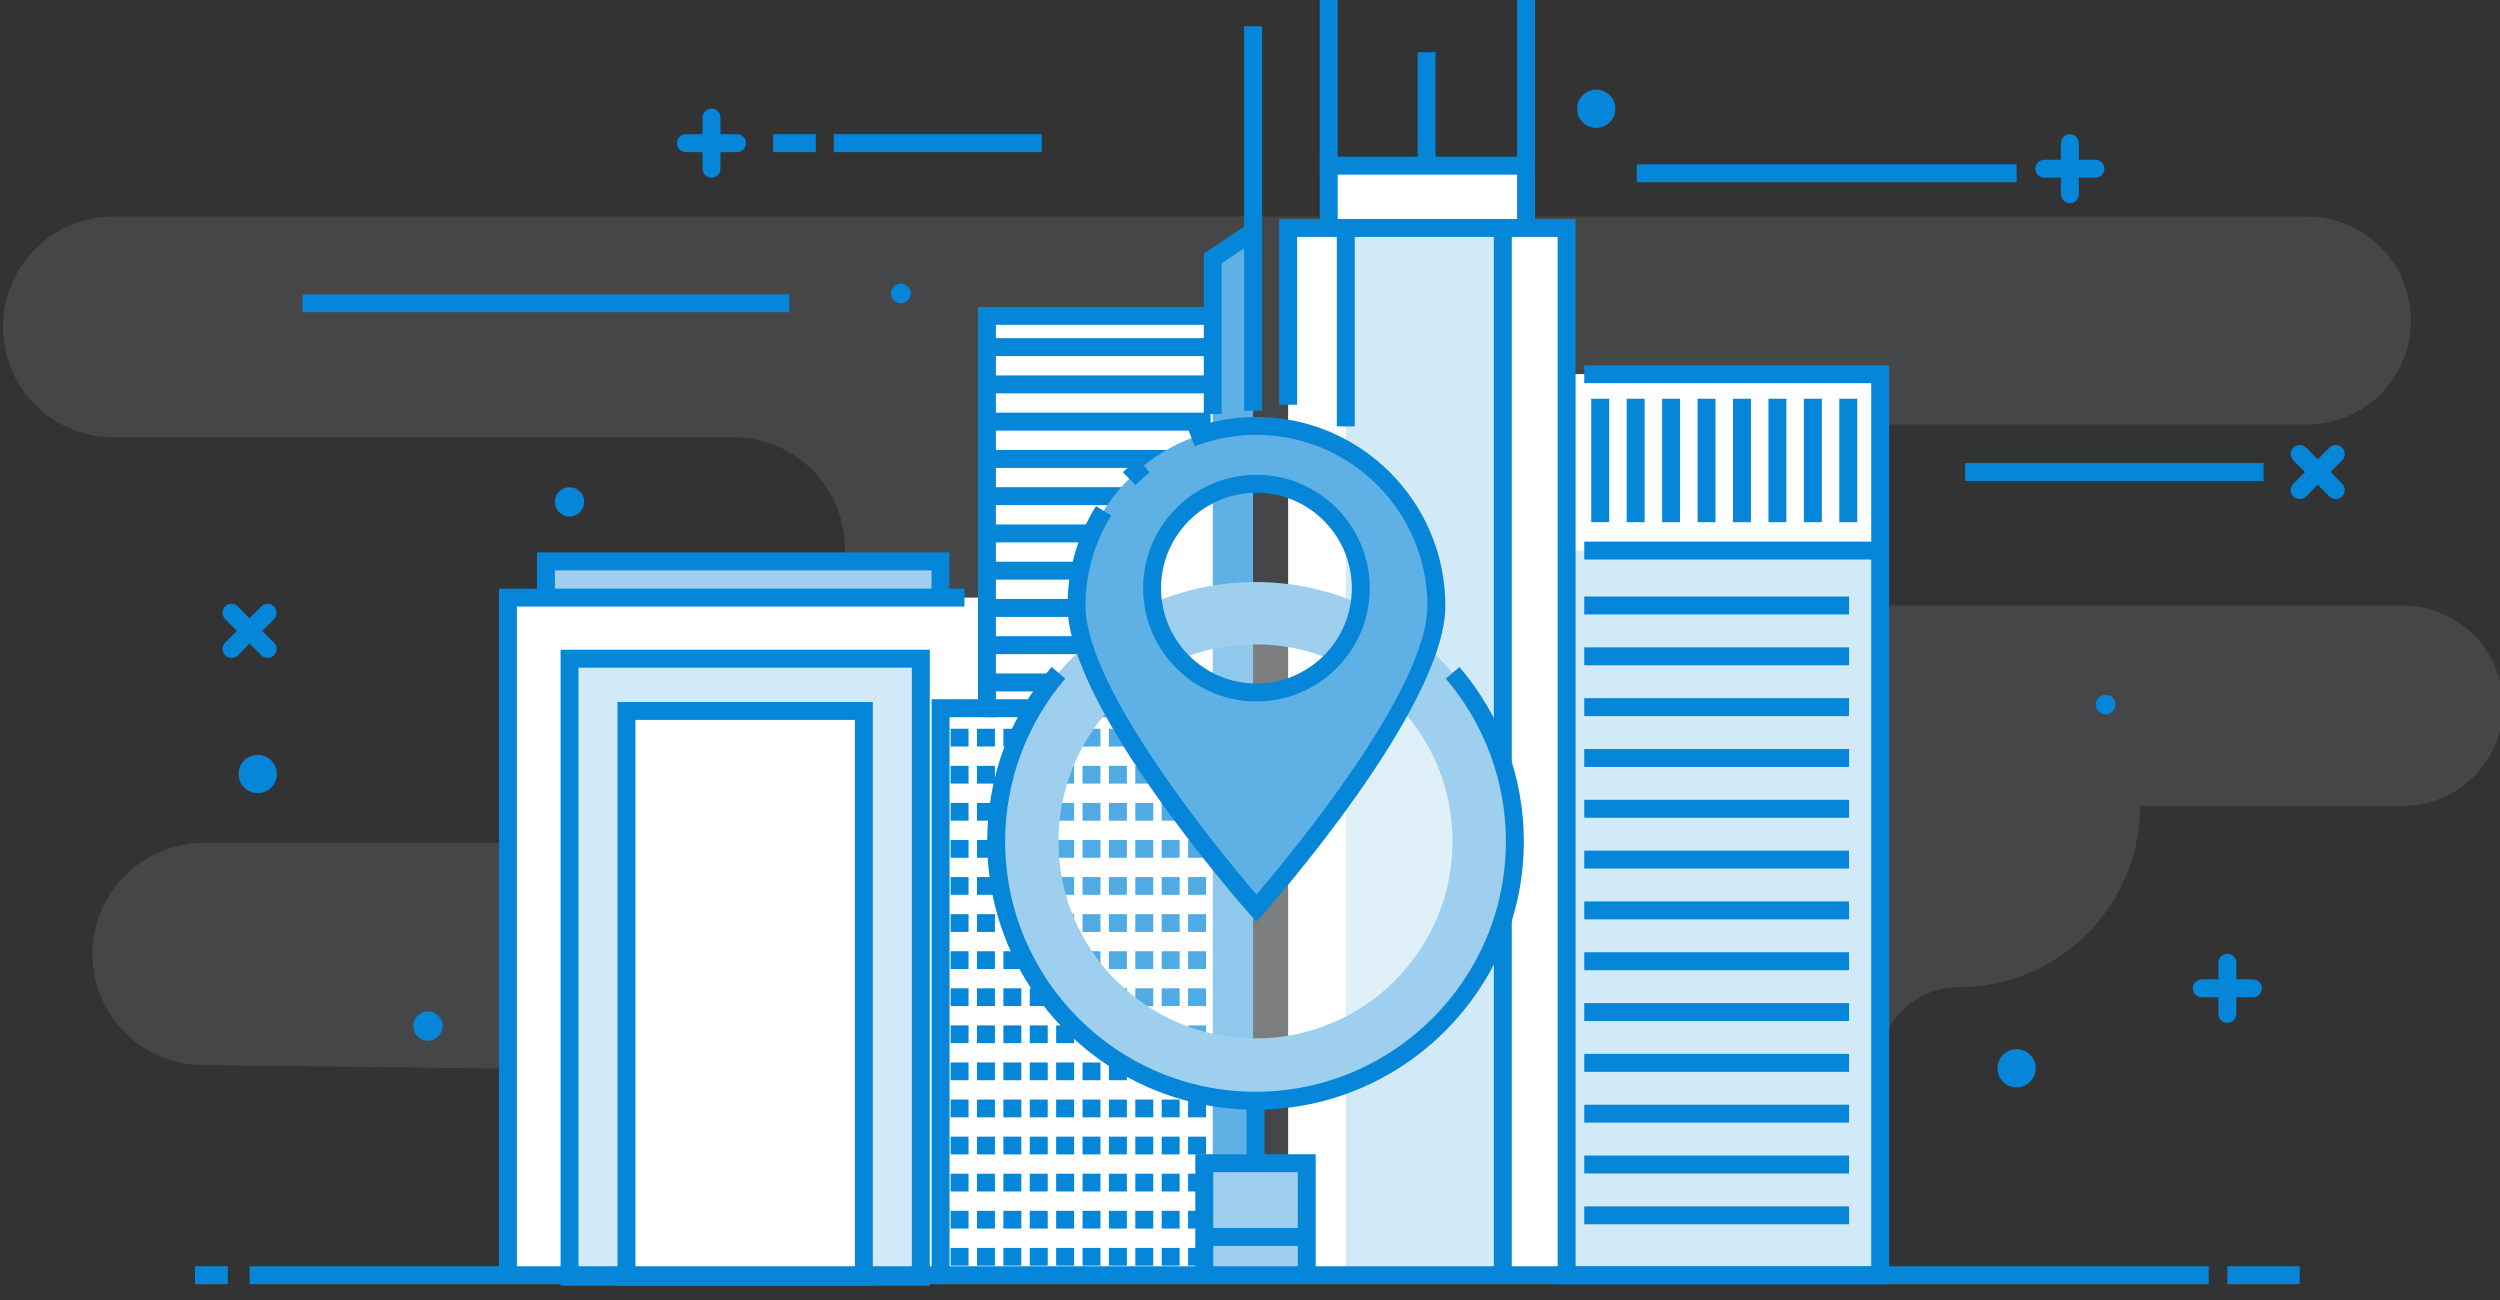 <svg xmlns="http://www.w3.org/2000/svg" xmlns:xlink="http://www.w3.org/1999/xlink" width="500" height="260" x="0" y="0" enable-background="new 0 0 500 260" version="1.1" viewBox="0 0 500 260" xml:space="preserve"><rect x="0" y="0" width="500" height="260" fill="#333333" stroke="none"/><g id="Layer_2" display="none"><rect width="1114" height="746" x="-307" y="-243" fill="#004DDA" display="inline"/></g><g id="Layer_1"><g id="XMLID_27_"><g id="XMLID_10_"><path fill="#EDF6FC" d="M22.68,43.311h438.716c11.482,0,20.794,9.311,20.794,20.796l0,0 c0,11.486-9.312,20.795-20.794,20.795h-85.729c-10,0-18.11,8.11-18.11,18.113l0,0c0,10.002,8.11,18.111,18.11,18.111H480.59 c11.058,0,20.019,8.964,20.019,20.02l0,0c0,11.057-8.961,20.021-20.019,20.021h-52.572l0,0c0,20.038-16.243,36.282-36.282,36.282 l0,0c-8.848,0-16.021,7.171-16.021,16.021v42.715H145.399v-3.519c0-21.315-17.17-38.658-38.486-38.869l-66.442-0.79 c-12.174-0.122-21.979-10.025-21.979-22.2l0,0c0-12.257,9.94-22.197,22.2-22.197h66.295l0,0c0-20.213,16.385-36.6,36.599-36.6 h3.104c12.304,0,22.278-9.973,22.278-22.277l0,0c0-12.304-9.974-22.278-22.278-22.278H22.68 c-12.189,0-22.072-9.882-22.072-22.071l0,0C0.608,53.193,10.49,43.311,22.68,43.311z" opacity=".1"/></g><g id="XMLID_60_"><g id="XMLID_347_"><rect width="78.911" height="9.863" x="109.184" y="112.28" fill="#9ECFEF"/></g><g id="XMLID_336_"><path id="XMLID_1300_" fill="#0686D8" d="M189.889,123.938H107.39v-13.452h82.499V123.938z M110.978,120.35h75.323v-6.275 h-75.323V120.35z"/></g><g id="XMLID_333_"><rect width="94.889" height="135.849" x="101.589" y="119.521" fill="#FFF"/></g><g id="XMLID_77_"><polygon id="XMLID_1299_" fill="#0686D8" points="103.383 255.37 99.796 255.37 99.796 117.728 192.891 117.728 192.891 121.315 103.383 121.315"/></g><g id="XMLID_277_"><rect width="70.25" height="123.627" x="113.908" y="131.743" fill="#D2E9F7"/></g><g id="XMLID_68_"><path id="XMLID_1296_" fill="#0686D8" d="M185.953,257.163h-73.838V129.95h73.838V257.163z M115.702,253.577h66.663V133.539 h-66.663V253.577z"/></g><g id="XMLID_62_"><rect width="47.477" height="113.183" x="125.295" y="142.188" fill="#FFF"/></g><g id="XMLID_61_"><path id="XMLID_1293_" fill="#0686D8" d="M174.566,257.163H123.5V140.395h51.065V257.163z M127.088,253.577h43.89V143.981 h-43.89V253.577z"/></g></g><g id="XMLID_399_"><g id="XMLID_654_"><rect width="64.688" height="180.226" x="311.354" y="74.841" fill="#D2E9F7"/></g><g id="XMLID_653_"><rect width="64.688" height="35.273" x="311.354" y="74.841" fill="#FFF"/></g><g id="XMLID_59_"><polygon id="XMLID_1292_" fill="#0686D8" points="377.836 256.859 311.354 256.859 311.354 253.273 374.248 253.273 374.248 76.635 316.853 76.635 316.853 73.048 377.836 73.048"/></g><g id="XMLID_650_"><g id="XMLID_651_"><rect id="XMLID_1291_" width="59.189" height="3.588" x="316.853" y="108.319" fill="#0686D8"/></g></g><g id="XMLID_645_"><rect id="XMLID_1290_" width="52.954" height="3.588" x="316.853" y="119.305" fill="#0686D8"/></g><g id="XMLID_86_"><rect id="XMLID_1289_" width="52.954" height="3.588" x="316.853" y="129.468" fill="#0686D8"/></g><g id="XMLID_107_"><rect id="XMLID_1288_" width="52.954" height="3.588" x="316.853" y="139.632" fill="#0686D8"/></g><g id="XMLID_108_"><rect id="XMLID_1287_" width="52.954" height="3.586" x="316.853" y="149.798" fill="#0686D8"/></g><g id="XMLID_110_"><rect id="XMLID_1286_" width="52.954" height="3.589" x="316.853" y="159.959" fill="#0686D8"/></g><g id="XMLID_111_"><rect id="XMLID_1285_" width="52.954" height="3.586" x="316.853" y="170.125" fill="#0686D8"/></g><g id="XMLID_113_"><rect id="XMLID_1284_" width="52.954" height="3.589" x="316.853" y="180.286" fill="#0686D8"/></g><g id="XMLID_114_"><rect id="XMLID_1283_" width="52.954" height="3.588" x="316.853" y="190.452" fill="#0686D8"/></g><g id="XMLID_115_"><rect id="XMLID_1282_" width="52.954" height="3.589" x="316.853" y="200.617" fill="#0686D8"/></g><g id="XMLID_117_"><rect id="XMLID_1281_" width="52.954" height="3.587" x="316.853" y="210.78" fill="#0686D8"/></g><g id="XMLID_118_"><rect id="XMLID_1280_" width="52.954" height="3.589" x="316.853" y="220.941" fill="#0686D8"/></g><g id="XMLID_119_"><rect id="XMLID_1279_" width="52.954" height="3.587" x="316.853" y="231.107" fill="#0686D8"/></g><g id="XMLID_121_"><rect id="XMLID_1278_" width="52.954" height="3.588" x="316.853" y="241.272" fill="#0686D8"/></g><g id="XMLID_405_"><g id="XMLID_422_"><rect id="XMLID_1277_" width="3.589" height="24.693" x="318.249" y="79.747" fill="#0686D8"/></g><g id="XMLID_421_"><rect id="XMLID_1276_" width="3.588" height="24.693" x="325.337" y="79.747" fill="#0686D8"/></g><g id="XMLID_420_"><rect id="XMLID_1275_" width="3.587" height="24.693" x="332.426" y="79.747" fill="#0686D8"/></g><g id="XMLID_419_"><rect id="XMLID_1274_" width="3.586" height="24.693" x="339.514" y="79.747" fill="#0686D8"/></g><g id="XMLID_410_"><rect id="XMLID_1273_" width="3.586" height="24.693" x="346.602" y="79.747" fill="#0686D8"/></g><g id="XMLID_408_"><rect id="XMLID_1272_" width="3.589" height="24.693" x="353.687" y="79.747" fill="#0686D8"/></g><g id="XMLID_407_"><rect id="XMLID_1271_" width="3.589" height="24.693" x="360.773" y="79.747" fill="#0686D8"/></g><g id="XMLID_406_"><rect id="XMLID_1270_" width="3.587" height="24.693" x="367.86" y="79.747" fill="#0686D8"/></g></g></g><g id="XMLID_891_"><g id="XMLID_972_"><rect width="39.468" height="18.087" x="265.744" y="33.136" fill="#FFF"/></g><g id="XMLID_970_"><path id="XMLID_1267_" fill="#0686D8" d="M307.006,53.017H263.95V31.34h43.056V53.017z M267.538,49.43h35.882V34.928h-35.882 V49.43z"/></g><g id="XMLID_969_"><rect width="55.698" height="209.072" x="257.629" y="45.593" fill="#FFF"/></g><g id="XMLID_968_"><rect width="30.611" height="209.072" x="269.154" y="45.593" fill="#D2E9F7"/></g><g id="XMLID_967_"><rect id="XMLID_1266_" width="3.588" height="34.651" x="263.95" fill="#0686D8"/></g><g id="XMLID_966_"><rect id="XMLID_1265_" width="3.586" height="34.651" x="303.42" fill="#0686D8"/></g><g id="XMLID_965_"><rect id="XMLID_1264_" width="3.588" height="22.618" x="283.527" y="10.441" fill="#0686D8"/></g><g id="XMLID_652_"><polygon id="XMLID_1263_" fill="#0686D8" points="315.121 254.665 311.532 254.665 311.532 47.387 259.424 47.387 259.424 80.943 255.836 80.943 255.836 43.798 315.121 43.798"/></g><g id="XMLID_893_"><rect id="XMLID_1262_" width="3.59" height="39.691" x="267.359" y="45.593" fill="#0686D8"/></g><g id="XMLID_892_"><rect id="XMLID_1261_" width="3.587" height="208.311" x="298.769" y="45.593" fill="#0686D8"/></g></g><g id="XMLID_655_"><g id="XMLID_890_"><polygon fill="#FFF" points="188.117 255.02 242.882 255.02 242.882 63.177 197.387 63.177 197.387 142.108 188.117 142.108"/></g><g id="XMLID_428_"><polygon id="XMLID_1260_" fill="#0686D8" points="189.909 255.02 186.322 255.02 186.322 139.855 195.593 139.855 195.593 61.383 242.882 61.383 242.882 64.971 199.18 64.971 199.18 143.441 189.909 143.441"/></g><g id="XMLID_888_"><polygon fill="#5FB0E5" points="250.616 255.02 242.555 255.02 242.555 51.696 250.616 46.289"/></g><g id="XMLID_427_"><polygon id="XMLID_1259_" fill="#0686D8" points="244.348 82.812 240.761 82.812 240.761 50.739 252.412 42.924 252.412 82.141 248.823 82.141 248.823 49.651 244.348 52.653"/></g><g id="XMLID_886_"><rect id="XMLID_1258_" width="3.589" height="43.588" x="248.823" y="5.251" fill="#0686D8"/></g><g id="XMLID_841_"><rect id="XMLID_1257_" width="44.917" height="3.588" x="197.193" y="67.634" fill="#0686D8"/></g><g id="XMLID_840_"><rect id="XMLID_1256_" width="44.917" height="3.587" x="197.193" y="75.084" fill="#0686D8"/></g><g id="XMLID_839_"><rect id="XMLID_1255_" width="44.917" height="3.588" x="197.193" y="82.536" fill="#0686D8"/></g><g id="XMLID_838_"><rect id="XMLID_1254_" width="44.917" height="3.587" x="197.193" y="89.987" fill="#0686D8"/></g><g id="XMLID_837_"><rect id="XMLID_1253_" width="44.917" height="3.586" x="197.193" y="97.438" fill="#0686D8"/></g><g id="XMLID_836_"><rect id="XMLID_1252_" width="26.978" height="3.588" x="197.193" y="104.89" fill="#0686D8"/></g><g id="XMLID_835_"><rect id="XMLID_1251_" width="26.978" height="3.589" x="197.193" y="112.341" fill="#0686D8"/></g><g id="XMLID_834_"><rect id="XMLID_1250_" width="22.196" height="3.588" x="197.193" y="119.793" fill="#0686D8"/></g><g id="XMLID_833_"><rect id="XMLID_1249_" width="19.803" height="3.588" x="197.193" y="127.244" fill="#0686D8"/></g><g id="XMLID_828_"><rect id="XMLID_1248_" width="44.917" height="3.588" x="197.193" y="134.695" fill="#0686D8"/></g><g id="XMLID_827_"><rect id="XMLID_1247_" width="44.917" height="3.586" x="197.193" y="139.855" fill="#0686D8"/></g><g id="XMLID_815_"><g id="XMLID_826_"><rect id="XMLID_1246_" width="3.587" height="3.551" x="190.123" y="145.751" fill="#0686D8"/></g><g id="XMLID_825_"><rect id="XMLID_1245_" width="3.587" height="3.551" x="195.399" y="145.751" fill="#0686D8"/></g><g id="XMLID_824_"><rect id="XMLID_1244_" width="3.587" height="3.551" x="200.677" y="145.751" fill="#0686D8"/></g><g id="XMLID_823_"><rect id="XMLID_1243_" width="3.589" height="3.551" x="205.953" y="145.751" fill="#0686D8"/></g><g id="XMLID_822_"><rect id="XMLID_1242_" width="3.588" height="3.551" x="211.231" y="145.751" fill="#0686D8"/></g><g id="XMLID_821_"><rect id="XMLID_1241_" width="3.587" height="3.551" x="216.508" y="145.751" fill="#0686D8"/></g><g id="XMLID_820_"><rect id="XMLID_1240_" width="3.589" height="3.551" x="221.784" y="145.751" fill="#0686D8"/></g><g id="XMLID_819_"><rect id="XMLID_1239_" width="3.588" height="3.551" x="227.062" y="145.751" fill="#0686D8"/></g><g id="XMLID_818_"><rect id="XMLID_1238_" width="3.588" height="3.551" x="232.34" y="145.751" fill="#0686D8"/></g><g id="XMLID_816_"><rect id="XMLID_1237_" width="3.588" height="3.551" x="237.617" y="145.751" fill="#0686D8"/></g></g><g id="XMLID_804_"><g id="XMLID_814_"><rect id="XMLID_1236_" width="3.587" height="3.551" x="190.123" y="153.167" fill="#0686D8"/></g><g id="XMLID_813_"><rect id="XMLID_1235_" width="3.587" height="3.551" x="195.399" y="153.167" fill="#0686D8"/></g><g id="XMLID_812_"><rect id="XMLID_1234_" width="3.587" height="3.551" x="200.677" y="153.167" fill="#0686D8"/></g><g id="XMLID_811_"><rect id="XMLID_1233_" width="3.589" height="3.551" x="205.953" y="153.167" fill="#0686D8"/></g><g id="XMLID_810_"><rect id="XMLID_1232_" width="3.588" height="3.551" x="211.231" y="153.167" fill="#0686D8"/></g><g id="XMLID_809_"><rect id="XMLID_1231_" width="3.587" height="3.551" x="216.508" y="153.167" fill="#0686D8"/></g><g id="XMLID_808_"><rect id="XMLID_1230_" width="3.589" height="3.551" x="221.784" y="153.167" fill="#0686D8"/></g><g id="XMLID_807_"><rect id="XMLID_1229_" width="3.588" height="3.551" x="227.062" y="153.167" fill="#0686D8"/></g><g id="XMLID_806_"><rect id="XMLID_1228_" width="3.588" height="3.551" x="232.34" y="153.167" fill="#0686D8"/></g><g id="XMLID_805_"><rect id="XMLID_1227_" width="3.588" height="3.551" x="237.617" y="153.167" fill="#0686D8"/></g></g><g id="XMLID_791_"><g id="XMLID_802_"><rect id="XMLID_1226_" width="3.587" height="3.55" x="190.123" y="160.584" fill="#0686D8"/></g><g id="XMLID_801_"><rect id="XMLID_1225_" width="3.587" height="3.55" x="195.399" y="160.584" fill="#0686D8"/></g><g id="XMLID_800_"><rect id="XMLID_1224_" width="3.587" height="3.55" x="200.677" y="160.584" fill="#0686D8"/></g><g id="XMLID_799_"><rect id="XMLID_1223_" width="3.589" height="3.55" x="205.953" y="160.584" fill="#0686D8"/></g><g id="XMLID_798_"><rect id="XMLID_1222_" width="3.588" height="3.55" x="211.231" y="160.584" fill="#0686D8"/></g><g id="XMLID_797_"><rect id="XMLID_1221_" width="3.587" height="3.55" x="216.508" y="160.584" fill="#0686D8"/></g><g id="XMLID_796_"><rect id="XMLID_1220_" width="3.589" height="3.55" x="221.784" y="160.584" fill="#0686D8"/></g><g id="XMLID_795_"><rect id="XMLID_1219_" width="3.588" height="3.55" x="227.062" y="160.584" fill="#0686D8"/></g><g id="XMLID_794_"><rect id="XMLID_1218_" width="3.588" height="3.55" x="232.34" y="160.584" fill="#0686D8"/></g><g id="XMLID_793_"><rect id="XMLID_1217_" width="3.588" height="3.55" x="237.617" y="160.584" fill="#0686D8"/></g></g><g id="XMLID_780_"><g id="XMLID_790_"><rect id="XMLID_1216_" width="3.587" height="3.55" x="190.123" y="168.002" fill="#0686D8"/></g><g id="XMLID_789_"><rect id="XMLID_1215_" width="3.587" height="3.55" x="195.399" y="168.002" fill="#0686D8"/></g><g id="XMLID_788_"><rect id="XMLID_1214_" width="3.587" height="3.55" x="200.677" y="168.002" fill="#0686D8"/></g><g id="XMLID_787_"><rect id="XMLID_1213_" width="3.589" height="3.55" x="205.953" y="168.002" fill="#0686D8"/></g><g id="XMLID_786_"><rect id="XMLID_1212_" width="3.588" height="3.55" x="211.231" y="168.002" fill="#0686D8"/></g><g id="XMLID_785_"><rect id="XMLID_1211_" width="3.587" height="3.55" x="216.508" y="168.002" fill="#0686D8"/></g><g id="XMLID_784_"><rect id="XMLID_1210_" width="3.589" height="3.55" x="221.784" y="168.002" fill="#0686D8"/></g><g id="XMLID_783_"><rect id="XMLID_1209_" width="3.588" height="3.55" x="227.062" y="168.002" fill="#0686D8"/></g><g id="XMLID_782_"><rect id="XMLID_1208_" width="3.588" height="3.55" x="232.34" y="168.002" fill="#0686D8"/></g><g id="XMLID_781_"><rect id="XMLID_1207_" width="3.588" height="3.55" x="237.617" y="168.002" fill="#0686D8"/></g></g><g id="XMLID_768_"><g id="XMLID_779_"><rect id="XMLID_1206_" width="3.587" height="3.551" x="190.123" y="175.414" fill="#0686D8"/></g><g id="XMLID_777_"><rect id="XMLID_1205_" width="3.587" height="3.551" x="195.399" y="175.414" fill="#0686D8"/></g><g id="XMLID_776_"><rect id="XMLID_1204_" width="3.587" height="3.551" x="200.677" y="175.414" fill="#0686D8"/></g><g id="XMLID_775_"><rect id="XMLID_1203_" width="3.589" height="3.551" x="205.953" y="175.414" fill="#0686D8"/></g><g id="XMLID_774_"><rect id="XMLID_1202_" width="3.588" height="3.551" x="211.231" y="175.414" fill="#0686D8"/></g><g id="XMLID_773_"><rect id="XMLID_1201_" width="3.587" height="3.551" x="216.508" y="175.414" fill="#0686D8"/></g><g id="XMLID_772_"><rect id="XMLID_1200_" width="3.589" height="3.551" x="221.784" y="175.414" fill="#0686D8"/></g><g id="XMLID_771_"><rect id="XMLID_1199_" width="3.588" height="3.551" x="227.062" y="175.414" fill="#0686D8"/></g><g id="XMLID_770_"><rect id="XMLID_1198_" width="3.588" height="3.551" x="232.34" y="175.414" fill="#0686D8"/></g><g id="XMLID_769_"><rect id="XMLID_1197_" width="3.588" height="3.551" x="237.617" y="175.414" fill="#0686D8"/></g></g><g id="XMLID_757_"><g id="XMLID_767_"><rect id="XMLID_1196_" width="3.587" height="3.552" x="190.123" y="182.832" fill="#0686D8"/></g><g id="XMLID_766_"><rect id="XMLID_1195_" width="3.587" height="3.552" x="195.399" y="182.832" fill="#0686D8"/></g><g id="XMLID_765_"><rect id="XMLID_1194_" width="3.587" height="3.552" x="200.677" y="182.832" fill="#0686D8"/></g><g id="XMLID_764_"><rect id="XMLID_1193_" width="3.589" height="3.552" x="205.953" y="182.832" fill="#0686D8"/></g><g id="XMLID_763_"><rect id="XMLID_1192_" width="3.588" height="3.552" x="211.231" y="182.832" fill="#0686D8"/></g><g id="XMLID_762_"><rect id="XMLID_1191_" width="3.587" height="3.552" x="216.508" y="182.832" fill="#0686D8"/></g><g id="XMLID_761_"><rect id="XMLID_1190_" width="3.589" height="3.552" x="221.784" y="182.832" fill="#0686D8"/></g><g id="XMLID_760_"><rect id="XMLID_1189_" width="3.588" height="3.552" x="227.062" y="182.832" fill="#0686D8"/></g><g id="XMLID_759_"><rect id="XMLID_1188_" width="3.588" height="3.552" x="232.34" y="182.832" fill="#0686D8"/></g><g id="XMLID_758_"><rect id="XMLID_1187_" width="3.588" height="3.552" x="237.617" y="182.832" fill="#0686D8"/></g></g><g id="XMLID_746_"><g id="XMLID_756_"><rect id="XMLID_1186_" width="3.587" height="3.55" x="190.123" y="190.249" fill="#0686D8"/></g><g id="XMLID_755_"><rect id="XMLID_1185_" width="3.587" height="3.55" x="195.399" y="190.249" fill="#0686D8"/></g><g id="XMLID_754_"><rect id="XMLID_1184_" width="3.587" height="3.55" x="200.677" y="190.249" fill="#0686D8"/></g><g id="XMLID_753_"><rect id="XMLID_1183_" width="3.589" height="3.55" x="205.953" y="190.249" fill="#0686D8"/></g><g id="XMLID_752_"><rect id="XMLID_1182_" width="3.588" height="3.55" x="211.231" y="190.249" fill="#0686D8"/></g><g id="XMLID_751_"><rect id="XMLID_1181_" width="3.587" height="3.55" x="216.508" y="190.249" fill="#0686D8"/></g><g id="XMLID_750_"><rect id="XMLID_1180_" width="3.589" height="3.55" x="221.784" y="190.249" fill="#0686D8"/></g><g id="XMLID_749_"><rect id="XMLID_1179_" width="3.588" height="3.55" x="227.062" y="190.249" fill="#0686D8"/></g><g id="XMLID_748_"><rect id="XMLID_1178_" width="3.588" height="3.55" x="232.34" y="190.249" fill="#0686D8"/></g><g id="XMLID_747_"><rect id="XMLID_1177_" width="3.588" height="3.55" x="237.617" y="190.249" fill="#0686D8"/></g></g><g id="XMLID_735_"><g id="XMLID_745_"><rect id="XMLID_1176_" width="3.587" height="3.549" x="190.123" y="197.665" fill="#0686D8"/></g><g id="XMLID_744_"><rect id="XMLID_1175_" width="3.587" height="3.549" x="195.399" y="197.665" fill="#0686D8"/></g><g id="XMLID_743_"><rect id="XMLID_1174_" width="3.587" height="3.549" x="200.677" y="197.665" fill="#0686D8"/></g><g id="XMLID_742_"><rect id="XMLID_1173_" width="3.589" height="3.549" x="205.953" y="197.665" fill="#0686D8"/></g><g id="XMLID_741_"><rect id="XMLID_1172_" width="3.588" height="3.549" x="211.231" y="197.665" fill="#0686D8"/></g><g id="XMLID_740_"><rect id="XMLID_1171_" width="3.587" height="3.549" x="216.508" y="197.665" fill="#0686D8"/></g><g id="XMLID_739_"><rect id="XMLID_1170_" width="3.589" height="3.549" x="221.784" y="197.665" fill="#0686D8"/></g><g id="XMLID_738_"><rect id="XMLID_1169_" width="3.588" height="3.549" x="227.062" y="197.665" fill="#0686D8"/></g><g id="XMLID_737_"><rect id="XMLID_1168_" width="3.588" height="3.549" x="232.34" y="197.665" fill="#0686D8"/></g><g id="XMLID_736_"><rect id="XMLID_1167_" width="3.588" height="3.549" x="237.617" y="197.665" fill="#0686D8"/></g></g><g id="XMLID_724_"><g id="XMLID_734_"><rect id="XMLID_1166_" width="3.587" height="3.549" x="190.123" y="205.083" fill="#0686D8"/></g><g id="XMLID_733_"><rect id="XMLID_1165_" width="3.587" height="3.549" x="195.399" y="205.083" fill="#0686D8"/></g><g id="XMLID_732_"><rect id="XMLID_1164_" width="3.587" height="3.549" x="200.677" y="205.083" fill="#0686D8"/></g><g id="XMLID_731_"><rect id="XMLID_1163_" width="3.589" height="3.549" x="205.953" y="205.083" fill="#0686D8"/></g><g id="XMLID_730_"><rect id="XMLID_1162_" width="3.588" height="3.549" x="211.231" y="205.083" fill="#0686D8"/></g><g id="XMLID_729_"><rect id="XMLID_1161_" width="3.587" height="3.549" x="216.508" y="205.083" fill="#0686D8"/></g><g id="XMLID_728_"><rect id="XMLID_1160_" width="3.589" height="3.549" x="221.784" y="205.083" fill="#0686D8"/></g><g id="XMLID_727_"><rect id="XMLID_1159_" width="3.588" height="3.549" x="227.062" y="205.083" fill="#0686D8"/></g><g id="XMLID_726_"><rect id="XMLID_1158_" width="3.588" height="3.549" x="232.34" y="205.083" fill="#0686D8"/></g><g id="XMLID_725_"><rect id="XMLID_1157_" width="3.588" height="3.549" x="237.617" y="205.083" fill="#0686D8"/></g></g><g id="XMLID_713_"><g id="XMLID_723_"><rect id="XMLID_1156_" width="3.587" height="3.552" x="190.123" y="212.495" fill="#0686D8"/></g><g id="XMLID_722_"><rect id="XMLID_1155_" width="3.587" height="3.552" x="195.399" y="212.495" fill="#0686D8"/></g><g id="XMLID_721_"><rect id="XMLID_1154_" width="3.587" height="3.552" x="200.677" y="212.495" fill="#0686D8"/></g><g id="XMLID_720_"><rect id="XMLID_1153_" width="3.589" height="3.552" x="205.953" y="212.495" fill="#0686D8"/></g><g id="XMLID_719_"><rect id="XMLID_1152_" width="3.588" height="3.552" x="211.231" y="212.495" fill="#0686D8"/></g><g id="XMLID_718_"><rect id="XMLID_1151_" width="3.587" height="3.552" x="216.508" y="212.495" fill="#0686D8"/></g><g id="XMLID_717_"><rect id="XMLID_1150_" width="3.589" height="3.552" x="221.784" y="212.495" fill="#0686D8"/></g><g id="XMLID_716_"><rect id="XMLID_1149_" width="3.588" height="3.552" x="227.062" y="212.495" fill="#0686D8"/></g><g id="XMLID_715_"><rect id="XMLID_1148_" width="3.588" height="3.552" x="232.34" y="212.495" fill="#0686D8"/></g><g id="XMLID_714_"><rect id="XMLID_1147_" width="3.588" height="3.552" x="237.617" y="212.495" fill="#0686D8"/></g></g><g id="XMLID_700_"><g id="XMLID_712_"><rect id="XMLID_1146_" width="3.587" height="3.551" x="190.123" y="219.914" fill="#0686D8"/></g><g id="XMLID_711_"><rect id="XMLID_1145_" width="3.587" height="3.551" x="195.399" y="219.914" fill="#0686D8"/></g><g id="XMLID_709_"><rect id="XMLID_1144_" width="3.587" height="3.551" x="200.677" y="219.914" fill="#0686D8"/></g><g id="XMLID_708_"><rect id="XMLID_1143_" width="3.589" height="3.551" x="205.953" y="219.914" fill="#0686D8"/></g><g id="XMLID_707_"><rect id="XMLID_1142_" width="3.588" height="3.551" x="211.231" y="219.914" fill="#0686D8"/></g><g id="XMLID_706_"><rect id="XMLID_1141_" width="3.587" height="3.551" x="216.508" y="219.914" fill="#0686D8"/></g><g id="XMLID_705_"><rect id="XMLID_1140_" width="3.589" height="3.551" x="221.784" y="219.914" fill="#0686D8"/></g><g id="XMLID_703_"><rect id="XMLID_1139_" width="3.588" height="3.551" x="227.062" y="219.914" fill="#0686D8"/></g><g id="XMLID_702_"><rect id="XMLID_1138_" width="3.588" height="3.551" x="232.34" y="219.914" fill="#0686D8"/></g><g id="XMLID_701_"><rect id="XMLID_1137_" width="3.588" height="3.551" x="237.617" y="219.914" fill="#0686D8"/></g></g><g id="XMLID_689_"><g id="XMLID_699_"><rect id="XMLID_1136_" width="3.587" height="3.55" x="190.123" y="227.331" fill="#0686D8"/></g><g id="XMLID_698_"><rect id="XMLID_1135_" width="3.587" height="3.55" x="195.399" y="227.331" fill="#0686D8"/></g><g id="XMLID_697_"><rect id="XMLID_1134_" width="3.587" height="3.55" x="200.677" y="227.331" fill="#0686D8"/></g><g id="XMLID_696_"><rect id="XMLID_1133_" width="3.589" height="3.55" x="205.953" y="227.331" fill="#0686D8"/></g><g id="XMLID_695_"><rect id="XMLID_1132_" width="3.588" height="3.55" x="211.231" y="227.331" fill="#0686D8"/></g><g id="XMLID_694_"><rect id="XMLID_1131_" width="3.587" height="3.55" x="216.508" y="227.331" fill="#0686D8"/></g><g id="XMLID_693_"><rect id="XMLID_1130_" width="3.589" height="3.55" x="221.784" y="227.331" fill="#0686D8"/></g><g id="XMLID_692_"><rect id="XMLID_1129_" width="3.588" height="3.55" x="227.062" y="227.331" fill="#0686D8"/></g><g id="XMLID_691_"><rect id="XMLID_1128_" width="3.588" height="3.55" x="232.34" y="227.331" fill="#0686D8"/></g><g id="XMLID_690_"><rect id="XMLID_1127_" width="3.588" height="3.55" x="237.617" y="227.331" fill="#0686D8"/></g></g><g id="XMLID_678_"><g id="XMLID_688_"><rect id="XMLID_1126_" width="3.587" height="3.55" x="190.123" y="234.746" fill="#0686D8"/></g><g id="XMLID_687_"><rect id="XMLID_1125_" width="3.587" height="3.55" x="195.399" y="234.746" fill="#0686D8"/></g><g id="XMLID_686_"><rect id="XMLID_1124_" width="3.587" height="3.55" x="200.677" y="234.746" fill="#0686D8"/></g><g id="XMLID_685_"><rect id="XMLID_1123_" width="3.589" height="3.55" x="205.953" y="234.746" fill="#0686D8"/></g><g id="XMLID_684_"><rect id="XMLID_1122_" width="3.588" height="3.55" x="211.231" y="234.746" fill="#0686D8"/></g><g id="XMLID_683_"><rect id="XMLID_1121_" width="3.587" height="3.55" x="216.508" y="234.746" fill="#0686D8"/></g><g id="XMLID_682_"><rect id="XMLID_1120_" width="3.589" height="3.55" x="221.784" y="234.746" fill="#0686D8"/></g><g id="XMLID_681_"><rect id="XMLID_1119_" width="3.588" height="3.55" x="227.062" y="234.746" fill="#0686D8"/></g><g id="XMLID_680_"><rect id="XMLID_1118_" width="3.588" height="3.55" x="232.34" y="234.746" fill="#0686D8"/></g><g id="XMLID_679_"><rect id="XMLID_1117_" width="3.588" height="3.55" x="237.617" y="234.746" fill="#0686D8"/></g></g><g id="XMLID_667_"><g id="XMLID_677_"><rect id="XMLID_1116_" width="3.587" height="3.551" x="190.123" y="242.161" fill="#0686D8"/></g><g id="XMLID_676_"><rect id="XMLID_1115_" width="3.587" height="3.551" x="195.399" y="242.161" fill="#0686D8"/></g><g id="XMLID_675_"><rect id="XMLID_1114_" width="3.587" height="3.551" x="200.677" y="242.161" fill="#0686D8"/></g><g id="XMLID_674_"><rect id="XMLID_1113_" width="3.589" height="3.551" x="205.953" y="242.161" fill="#0686D8"/></g><g id="XMLID_673_"><rect id="XMLID_1112_" width="3.588" height="3.551" x="211.231" y="242.161" fill="#0686D8"/></g><g id="XMLID_672_"><rect id="XMLID_1111_" width="3.587" height="3.551" x="216.508" y="242.161" fill="#0686D8"/></g><g id="XMLID_671_"><rect id="XMLID_1110_" width="3.589" height="3.551" x="221.784" y="242.161" fill="#0686D8"/></g><g id="XMLID_670_"><rect id="XMLID_1109_" width="3.588" height="3.551" x="227.062" y="242.161" fill="#0686D8"/></g><g id="XMLID_669_"><rect id="XMLID_1108_" width="3.588" height="3.551" x="232.34" y="242.161" fill="#0686D8"/></g><g id="XMLID_668_"><rect id="XMLID_1107_" width="3.588" height="3.551" x="237.617" y="242.161" fill="#0686D8"/></g></g><g id="XMLID_656_"><g id="XMLID_666_"><rect id="XMLID_1106_" width="3.587" height="3.55" x="190.123" y="249.578" fill="#0686D8"/></g><g id="XMLID_665_"><rect id="XMLID_1105_" width="3.587" height="3.55" x="195.399" y="249.578" fill="#0686D8"/></g><g id="XMLID_664_"><rect id="XMLID_1104_" width="3.587" height="3.55" x="200.677" y="249.578" fill="#0686D8"/></g><g id="XMLID_663_"><rect id="XMLID_1103_" width="3.589" height="3.55" x="205.953" y="249.578" fill="#0686D8"/></g><g id="XMLID_662_"><rect id="XMLID_1102_" width="3.588" height="3.55" x="211.231" y="249.578" fill="#0686D8"/></g><g id="XMLID_661_"><rect id="XMLID_1101_" width="3.587" height="3.55" x="216.508" y="249.578" fill="#0686D8"/></g><g id="XMLID_660_"><rect id="XMLID_1100_" width="3.589" height="3.55" x="221.784" y="249.578" fill="#0686D8"/></g><g id="XMLID_659_"><rect id="XMLID_1099_" width="3.588" height="3.55" x="227.062" y="249.578" fill="#0686D8"/></g><g id="XMLID_658_"><rect id="XMLID_1098_" width="3.588" height="3.55" x="232.34" y="249.578" fill="#0686D8"/></g><g id="XMLID_657_"><rect id="XMLID_1097_" width="3.588" height="3.55" x="237.617" y="249.578" fill="#0686D8"/></g></g></g><g id="XMLID_16_"><g id="XMLID_44_"><path id="XMLID_1096_" fill="#0686D8" d="M147.409,30.424h-10.224c-0.99,0-1.793-0.804-1.793-1.794 c0-0.991,0.803-1.794,1.793-1.794h10.224c0.99,0,1.794,0.803,1.794,1.794C149.203,29.62,148.398,30.424,147.409,30.424z"/></g><g id="XMLID_17_"><path id="XMLID_1095_" fill="#0686D8" d="M142.297,35.536c-0.991,0-1.793-0.804-1.793-1.794V23.518 c0-0.99,0.802-1.793,1.793-1.793c0.99,0,1.794,0.803,1.794,1.793v10.224C144.091,34.731,143.287,35.536,142.297,35.536z"/></g></g><g id="XMLID_24_"><g id="XMLID_26_"><path id="XMLID_1094_" fill="#0686D8" d="M450.583,199.458H440.36c-0.99,0-1.794-0.803-1.794-1.793s0.804-1.793,1.794-1.793 h10.223c0.991,0,1.794,0.803,1.794,1.793S451.574,199.458,450.583,199.458z"/></g><g id="XMLID_25_"><path id="XMLID_1093_" fill="#0686D8" d="M445.471,204.569c-0.991,0-1.794-0.803-1.794-1.794v-10.222 c0-0.989,0.803-1.793,1.794-1.793s1.794,0.804,1.794,1.793v10.222C447.265,203.767,446.462,204.569,445.471,204.569z"/></g></g><g id="XMLID_8_"><g id="XMLID_11_"><path id="XMLID_1092_" fill="#0686D8" d="M419.092,35.536h-10.225c-0.989,0-1.793-0.804-1.793-1.794 c0-0.991,0.804-1.794,1.793-1.794h10.225c0.99,0,1.794,0.804,1.794,1.794C420.886,34.731,420.082,35.536,419.092,35.536z"/></g><g id="XMLID_9_"><path id="XMLID_1091_" fill="#0686D8" d="M413.981,40.646c-0.991,0-1.795-0.804-1.795-1.794V28.63 c0-0.991,0.804-1.794,1.795-1.794c0.989,0,1.794,0.803,1.794,1.794v10.222C415.775,39.842,414.971,40.646,413.981,40.646z"/></g></g><g id="XMLID_258_"><g id="XMLID_261_"><path id="XMLID_1090_" fill="#0686D8" d="M459.94,99.814c-0.46,0-0.918-0.175-1.27-0.525c-0.7-0.701-0.7-1.836,0-2.537 l7.229-7.229c0.701-0.701,1.836-0.701,2.536,0c0.702,0.7,0.702,1.836,0,2.536l-7.228,7.229 C460.857,99.64,460.399,99.814,459.94,99.814z"/></g><g id="XMLID_259_"><path id="XMLID_1089_" fill="#0686D8" d="M467.17,99.814c-0.459,0-0.92-0.175-1.27-0.525l-7.229-7.229 c-0.7-0.7-0.7-1.836,0-2.536c0.702-0.701,1.837-0.701,2.538,0l7.228,7.229c0.702,0.701,0.702,1.836,0,2.537 C468.088,99.64,467.627,99.814,467.17,99.814z"/></g></g><g id="XMLID_21_"><g id="XMLID_23_"><path id="XMLID_1088_" fill="#0686D8" d="M46.3,131.579c-0.458,0-0.918-0.174-1.269-0.524c-0.701-0.701-0.701-1.836,0-2.536 l7.229-7.229c0.701-0.701,1.836-0.701,2.537,0s0.701,1.835,0,2.537l-7.229,7.229C47.218,131.405,46.759,131.579,46.3,131.579z"/></g><g id="XMLID_22_"><path id="XMLID_1087_" fill="#0686D8" d="M53.529,131.579c-0.458,0-0.918-0.174-1.269-0.524l-7.229-7.229 c-0.701-0.702-0.701-1.836,0-2.537s1.836-0.701,2.537,0l7.229,7.229c0.701,0.7,0.701,1.835,0,2.536 C54.447,131.405,53.988,131.579,53.529,131.579z"/></g></g><g id="XMLID_403_"><rect id="XMLID_1086_" width="97.384" height="3.588" x="60.492" y="58.862" fill="#0686D8"/></g><g id="XMLID_7_"><rect id="XMLID_1085_" width="75.97" height="3.587" x="327.351" y="32.858" fill="#0686D8"/></g><g id="XMLID_3_"><rect id="XMLID_1084_" width="59.663" height="3.588" x="393.044" y="92.612" fill="#0686D8"/></g><g id="XMLID_5_"><rect id="XMLID_1083_" width="41.605" height="3.588" x="166.753" y="26.836" fill="#0686D8"/></g><g id="XMLID_4_"><rect id="XMLID_1077_" width="8.539" height="3.588" x="154.626" y="26.836" fill="#0686D8"/></g><g id="XMLID_244_"><circle cx="85.586" cy="205.214" r="2.929" fill="#0686D8"/></g><g id="XMLID_14_"><circle cx="113.909" cy="100.378" r="2.928" fill="#0686D8"/></g><g id="XMLID_18_"><path fill="#0686D8" d="M423.095,140.905c0,1.085-0.883,1.969-1.97,1.969c-1.084,0-1.968-0.884-1.968-1.969 c0-1.087,0.884-1.966,1.968-1.966C422.212,138.939,423.095,139.818,423.095,140.905z"/></g><g id="XMLID_20_"><circle cx="180.174" cy="58.689" r="1.968" fill="#0686D8"/></g><g id="XMLID_12_"><circle cx="51.546" cy="154.8" r="3.825" fill="#0686D8"/></g><g id="XMLID_13_"><circle cx="403.322" cy="213.654" r="3.823" fill="#0686D8"/></g><g id="XMLID_19_"><circle cx="319.244" cy="21.75" r="3.824" fill="#0686D8"/></g><g id="XMLID_435_"><g id="XMLID_842_" opacity=".3"><circle id="XMLID_49_" cx="251.288" cy="168.275" r="45.381" fill="#FFF"/></g><g id="XMLID_512_"><rect id="XMLID_1075_" width="3.588" height="21.488" x="249.308" y="217.485" fill="#0686D8"/></g><g id="XMLID_509_"><path fill="#9ECFEF" d="M251.103,116.408c-28.646,0-51.869,23.223-51.869,51.868s23.223,51.867,51.869,51.867 c28.647,0,51.868-23.222,51.868-51.868C302.971,139.627,279.75,116.408,251.103,116.408z M251.103,207.68 c-21.765,0-39.407-17.641-39.407-39.404c0-21.763,17.643-39.405,39.407-39.405c21.761,0,39.404,17.643,39.404,39.406 C290.507,190.039,272.863,207.68,251.103,207.68z"/></g><g id="XMLID_57_"><path id="XMLID_1002_" fill="#0686D8" d="M251.103,221.938c-29.59,0-53.664-24.072-53.664-53.661 c0-12.793,4.576-25.181,12.885-34.886l2.725,2.335c-7.752,9.054-12.021,20.614-12.021,32.551 c0,27.611,22.464,50.073,50.076,50.073c27.61,0,50.074-22.462,50.074-50.074c0-11.934-4.268-23.491-12.015-32.541l2.725-2.333 c8.304,9.702,12.878,22.086,12.878,34.874C304.765,197.865,280.69,221.938,251.103,221.938z"/></g><g id="XMLID_506_"><rect width="20.493" height="22.527" x="240.855" y="232.642" fill="#9ECFEF"/></g><g id="XMLID_56_"><polygon id="XMLID_51_" fill="#0686D8" points="263.142 254.9 259.555 254.9 259.555 234.436 242.65 234.436 242.65 254.9 239.062 254.9 239.062 230.849 263.142 230.849"/></g><g id="XMLID_54_"><rect id="XMLID_50_" width="21.489" height="3.587" x="240.356" y="245.598" fill="#0686D8"/></g><g id="XMLID_412_"><path fill="#5FB0E5" d="M251.288,85.187c-19.875,0-35.985,16.111-35.985,35.985c0,19.876,35.985,60.468,35.985,60.468 s35.986-40.592,35.986-60.468C287.274,101.298,271.162,85.187,251.288,85.187z M251.288,138.498 c-11.527,0-20.872-9.344-20.872-20.872c0-11.527,9.345-20.871,20.872-20.871c11.528,0,20.872,9.344,20.872,20.871 C272.16,129.154,262.816,138.498,251.288,138.498z"/></g><g id="XMLID_45_"><path id="XMLID_1078_" fill="#0686D8" d="M251.288,184.343l-1.342-1.514c-1.488-1.678-36.438-41.335-36.438-61.657 c0-7.075,1.97-13.974,5.691-19.952l3.046,1.897c-3.368,5.407-5.15,11.651-5.15,18.055c0,16.839,27.71,50.165,34.192,57.728 c6.481-7.562,34.192-40.893,34.192-57.728c0-18.854-15.339-34.192-34.192-34.192c-4.253,0-8.405,0.771-12.337,2.293 l-1.294-3.347c4.347-1.68,8.934-2.533,13.631-2.533c20.833,0,37.78,16.948,37.78,37.78c0,20.322-34.952,59.979-36.438,61.657 L251.288,184.343z M251.288,140.291c-12.498,0-22.665-10.166-22.665-22.665c0-12.498,10.167-22.666,22.665-22.666 c12.5,0,22.667,10.168,22.667,22.666C273.955,130.125,263.788,140.291,251.288,140.291z M251.288,98.549 c-10.52,0-19.077,8.558-19.077,19.077c0,10.521,8.558,19.078,19.077,19.078s19.078-8.558,19.078-19.078 C270.366,107.106,261.808,98.549,251.288,98.549z M227.111,96.993l-2.536-2.537c0.976-0.976,2.014-1.906,3.088-2.769 l2.245,2.798C228.937,95.268,227.995,96.11,227.111,96.993z"/></g></g><g id="XMLID_481_"><g id="XMLID_38_"><rect id="XMLID_1074_" width="6.551" height="3.586" x="39.003" y="253.255" fill="#0686D8"/></g><g id="XMLID_41_"><rect id="XMLID_1073_" width="14.47" height="3.586" x="445.471" y="253.255" fill="#0686D8"/></g><g id="XMLID_42_"><rect id="XMLID_1072_" width="391.819" height="3.586" x="49.915" y="253.255" fill="#0686D8"/></g></g></g></g></svg>